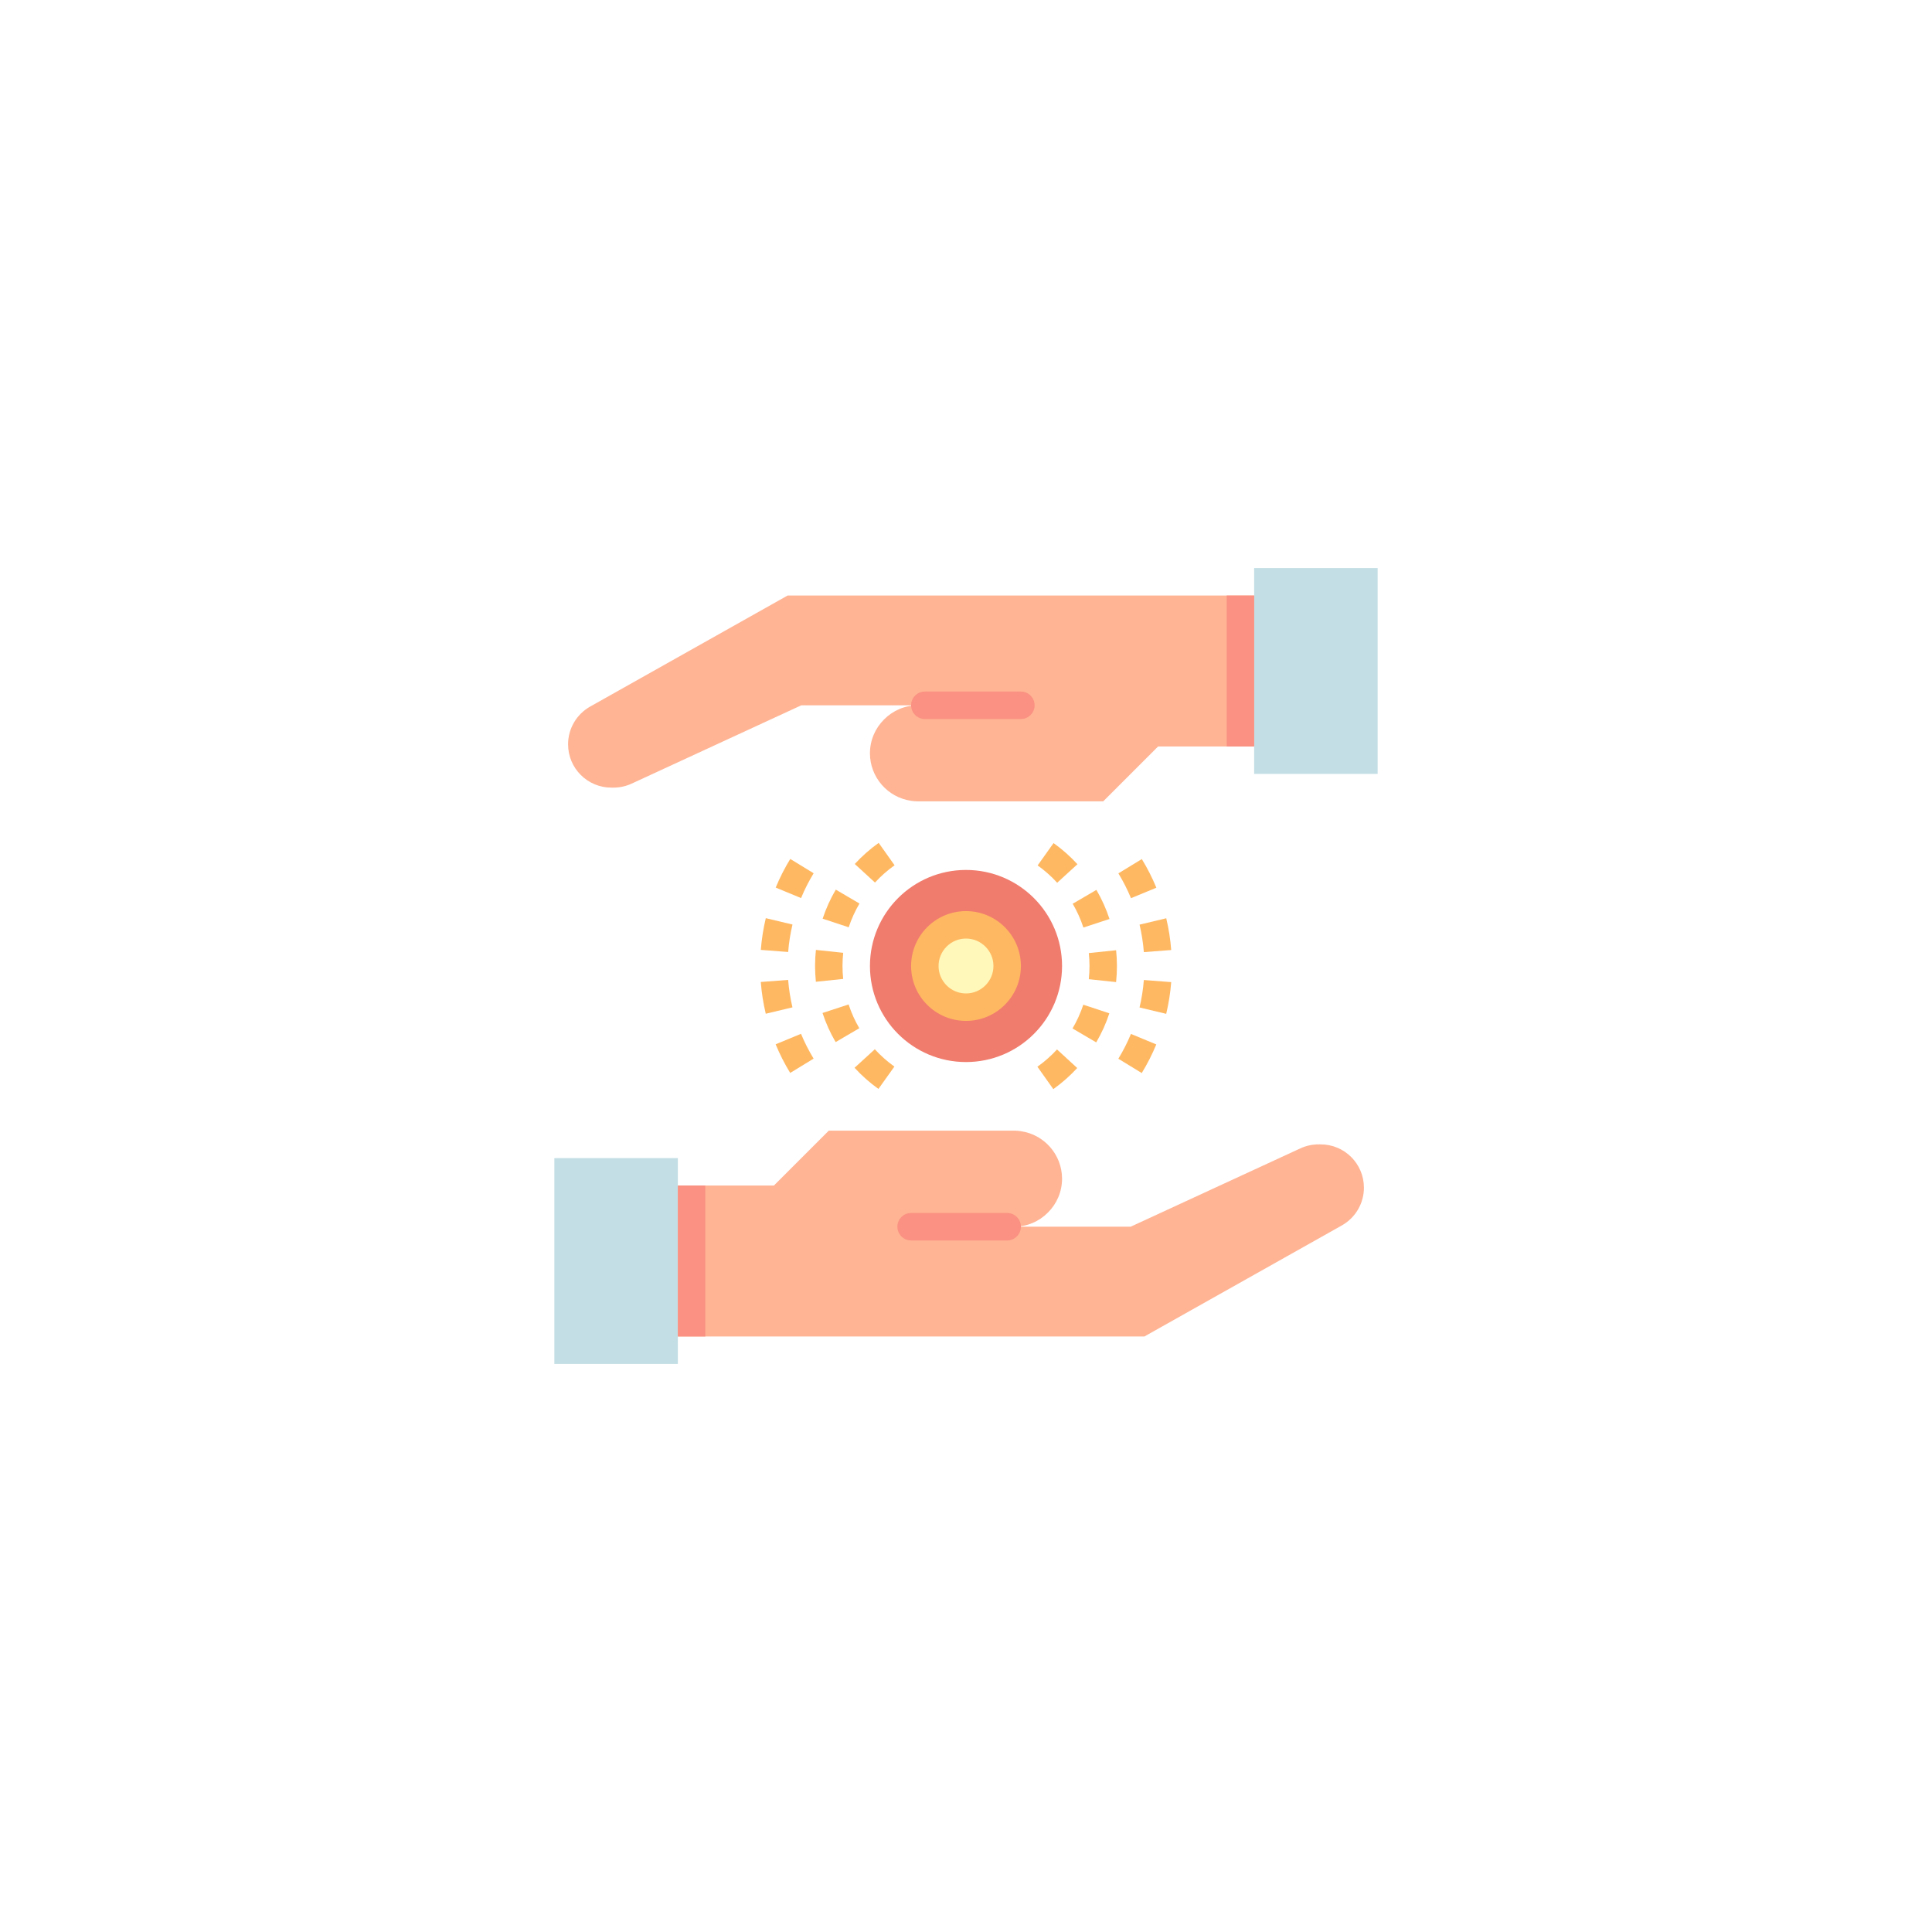 <svg width="88" height="88" viewBox="0 0 88 88" fill="none" xmlns="http://www.w3.org/2000/svg">
<g filter="url(#filter0_d)">
<circle cx="44" cy="44" r="28" fill="white"/>
</g>
<path d="M25.25 52.75H30.875V62.125H25.25V52.75Z" fill="#C3DEE5"/>
<path d="M30.875 60.875H52.125L61.12 55.816C61.741 55.466 62.125 54.809 62.125 54.097C62.125 53.008 61.242 52.125 60.153 52.125H60.058C59.773 52.125 59.491 52.187 59.232 52.306L51.5 55.875H40.875H46.188C46.788 55.875 47.337 55.631 47.731 55.231L47.737 55.225C48.131 54.831 48.375 54.288 48.375 53.688C48.375 52.587 47.556 51.675 46.5 51.525C46.4 51.506 46.294 51.5 46.188 51.5H45.994H39.506H39H37.75L35.25 54H30.875V60.875Z" fill="#FFB494"/>
<path d="M62.75 35.25H57.125V25.875H62.75V35.25Z" fill="#C3DEE5"/>
<path d="M57.125 27.125H35.875L26.88 32.184C26.259 32.534 25.875 33.191 25.875 33.903C25.875 34.992 26.758 35.875 27.847 35.875H27.942C28.227 35.875 28.509 35.813 28.768 35.694L36.5 32.125H47.125H41.812C41.212 32.125 40.663 32.369 40.269 32.769L40.263 32.775C39.869 33.169 39.625 33.712 39.625 34.312C39.625 35.413 40.444 36.325 41.5 36.475C41.6 36.494 41.706 36.5 41.812 36.5H42.006H48.494H49H50.25L52.75 34H57.125V27.125Z" fill="#FFB494"/>
<path d="M45.875 56.5H41.5C41.155 56.5 40.875 56.22 40.875 55.875C40.875 55.53 41.155 55.25 41.5 55.25H45.875C46.22 55.25 46.5 55.53 46.5 55.875C46.5 56.22 46.22 56.5 45.875 56.5Z" fill="#FA9182"/>
<path d="M46.5 32.75H42.125C41.78 32.75 41.5 32.47 41.5 32.125C41.5 31.78 41.78 31.5 42.125 31.5H46.5C46.845 31.5 47.125 31.78 47.125 32.125C47.125 32.47 46.845 32.75 46.5 32.75Z" fill="#FA9182"/>
<path d="M44 48.375C46.416 48.375 48.375 46.416 48.375 44C48.375 41.584 46.416 39.625 44 39.625C41.584 39.625 39.625 41.584 39.625 44C39.625 46.416 41.584 48.375 44 48.375Z" fill="#F07C6D"/>
<path d="M44 46.5C45.381 46.5 46.5 45.381 46.5 44C46.5 42.619 45.381 41.5 44 41.5C42.619 41.5 41.5 42.619 41.5 44C41.5 45.381 42.619 46.5 44 46.5Z" fill="#FFB862"/>
<path d="M44 45.25C44.69 45.25 45.25 44.69 45.25 44C45.25 43.31 44.69 42.75 44 42.75C43.31 42.75 42.75 43.31 42.75 44C42.75 44.69 43.31 45.25 44 45.25Z" fill="#FFF8BA"/>
<path d="M40.012 49.599C39.617 49.318 39.252 48.994 38.924 48.636L39.847 47.792C40.116 48.086 40.415 48.351 40.738 48.581L40.012 49.599ZM38.062 47.466C37.816 47.047 37.616 46.601 37.465 46.14L38.653 45.751C38.776 46.128 38.94 46.492 39.14 46.834L38.062 47.466ZM37.163 44.718C37.138 44.483 37.125 44.242 37.125 44C37.125 43.752 37.138 43.508 37.164 43.267L38.407 43.399C38.386 43.596 38.375 43.797 38.375 44C38.375 44.199 38.386 44.396 38.406 44.589L37.163 44.718ZM38.657 42.237L37.47 41.845C37.622 41.386 37.823 40.94 38.069 40.521L39.148 41.155C38.946 41.497 38.781 41.861 38.657 42.237ZM39.854 40.199L38.934 39.353C39.263 38.996 39.629 38.672 40.023 38.392L40.747 39.412C40.424 39.641 40.124 39.906 39.854 40.199Z" fill="#FFB862"/>
<path d="M47.977 49.608L47.253 48.588C47.576 48.359 47.876 48.094 48.146 47.801L49.066 48.647C48.737 49.004 48.371 49.328 47.977 49.608ZM49.931 47.479L48.852 46.845C49.054 46.503 49.219 46.139 49.343 45.763L50.529 46.155C50.379 46.615 50.177 47.06 49.931 47.479ZM50.836 44.733L49.593 44.601C49.614 44.404 49.625 44.203 49.625 44C49.625 43.801 49.614 43.604 49.594 43.411L50.837 43.282C50.862 43.517 50.875 43.758 50.875 44C50.875 44.248 50.862 44.492 50.836 44.733ZM49.347 42.248C49.224 41.871 49.06 41.507 48.86 41.165L49.939 40.533C50.184 40.952 50.385 41.398 50.536 41.859L49.347 42.248ZM48.153 40.208C47.885 39.914 47.586 39.649 47.263 39.419L47.988 38.401C48.383 38.682 48.748 39.006 49.076 39.364L48.153 40.208Z" fill="#FFB862"/>
<path d="M52.005 48.876L50.939 48.224C51.159 47.864 51.352 47.484 51.513 47.094L52.668 47.572C52.482 48.023 52.259 48.461 52.005 48.876ZM53.119 46.179L51.904 45.889C52.002 45.479 52.068 45.058 52.101 44.638L53.347 44.734C53.309 45.22 53.233 45.706 53.119 46.179ZM52.101 43.368C52.068 42.947 52.002 42.526 51.905 42.116L53.121 41.826C53.234 42.3 53.31 42.786 53.347 43.272L52.101 43.368ZM51.515 40.911C51.354 40.522 51.161 40.142 50.941 39.781L52.008 39.129C52.263 39.546 52.485 39.985 52.671 40.434L51.515 40.911Z" fill="#FFB862"/>
<path d="M35.992 48.871C35.737 48.454 35.515 48.015 35.329 47.566L36.485 47.089C36.646 47.478 36.839 47.858 37.059 48.219L35.992 48.871ZM34.879 46.174C34.766 45.7 34.69 45.214 34.653 44.728L35.899 44.633C35.932 45.053 35.998 45.474 36.095 45.884L34.879 46.174ZM35.9 43.362L34.654 43.266C34.692 42.78 34.768 42.294 34.881 41.821L36.097 42.111C35.999 42.521 35.932 42.942 35.9 43.362ZM36.487 40.906L35.332 40.428C35.518 39.977 35.741 39.539 35.995 39.124L37.061 39.776C36.841 40.136 36.648 40.516 36.487 40.906Z" fill="#FFB862"/>
<path d="M55.875 27.125H57.125V34H55.875V27.125Z" fill="#FA9182"/>
<path d="M30.875 54H32.125V60.875H30.875V54Z" fill="#FA9182"/>
<defs>
<filter id="filter0_d" x="0" y="0" width="88" height="88" filterUnits="userSpaceOnUse" color-interpolation-filters="sRGB">
<feFlood flood-opacity="0" result="BackgroundImageFix"/>
<feColorMatrix in="SourceAlpha" type="matrix" values="0 0 0 0 0 0 0 0 0 0 0 0 0 0 0 0 0 0 127 0"/>
<feMorphology radius="8" operator="dilate" in="SourceAlpha" result="effect1_dropShadow"/>
<feOffset/>
<feGaussianBlur stdDeviation="4"/>
<feColorMatrix type="matrix" values="0 0 0 0 0 0 0 0 0 0 0 0 0 0 0 0 0 0 0.04 0"/>
<feBlend mode="normal" in2="BackgroundImageFix" result="effect1_dropShadow"/>
<feBlend mode="normal" in="SourceGraphic" in2="effect1_dropShadow" result="shape"/>
</filter>
</defs>
</svg>
